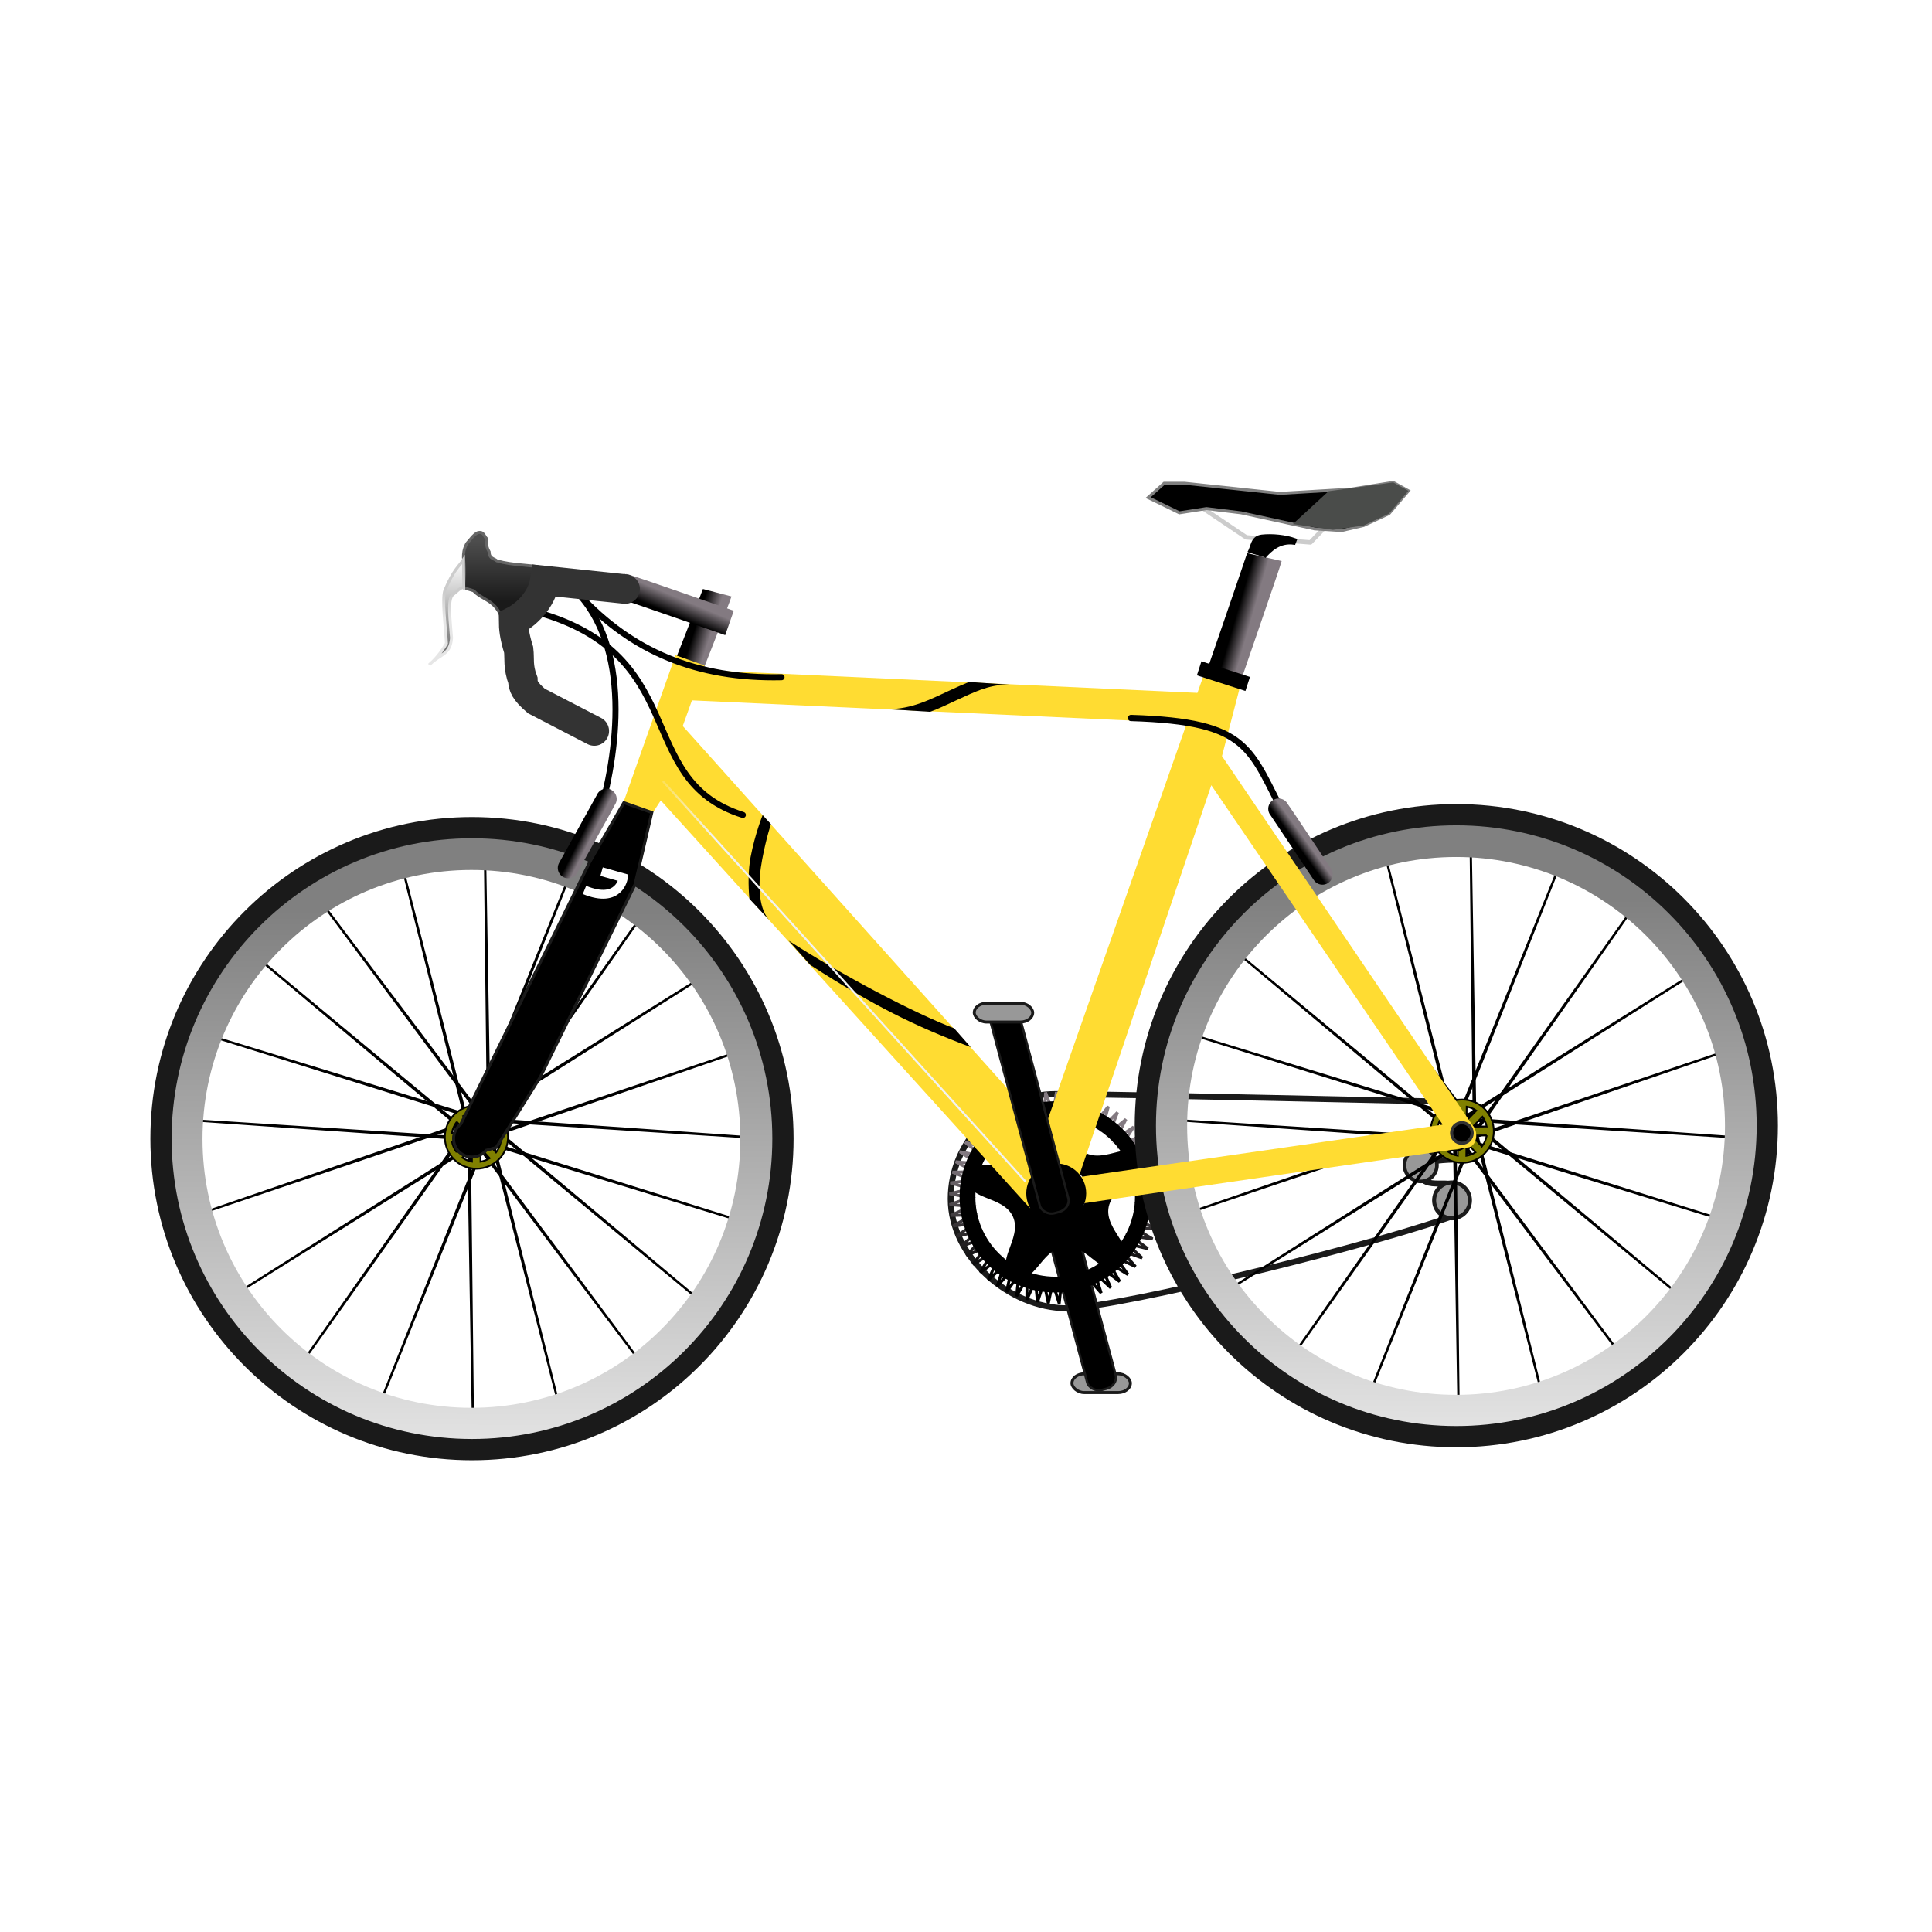 <svg:svg xmlns:dc="http://purl.org/dc/elements/1.1/" xmlns:ns1="http://sodipodi.sourceforge.net/DTD/sodipodi-0.dtd" xmlns:ns2="http://www.inkscape.org/namespaces/inkscape" xmlns:ns3="http://www.w3.org/1999/xlink" xmlns:ns5="http://creativecommons.org/ns#" xmlns:rdf="http://www.w3.org/1999/02/22-rdf-syntax-ns#" xmlns:svg="http://www.w3.org/2000/svg" height="654.575" id="svg2" version="1.1" viewBox="-38.188 -159.338 654.575 654.575" width="654.575" ns1:docname="cervelo_bicycle.svg" ns2:version="0.48.2 r9819">
  <svg:defs id="defs6">
    <svg:linearGradient id="linearGradient3877">
      <svg:stop id="stop3879" offset="0" style="stop-color:#837a81" />
      <svg:stop id="stop3881" offset="1" style="stop-color:#000000" />
    </svg:linearGradient>
    <svg:linearGradient gradientUnits="userSpaceOnUse" id="linearGradient4214" x1="262.87" x2="262.87" y1="240.44" y2="280.36" ns2:collect="always" ns3:href="#linearGradient3877" />
    <svg:linearGradient gradientUnits="userSpaceOnUse" id="linearGradient4216" x1="434.64" x2="435.41" y1="150.59" y2="389.85" ns2:collect="always">
      <svg:stop id="stop3814-3" offset="0" style="stop-color:#808080" />
      <svg:stop id="stop3816-2" offset="1" style="stop-color:#f9f9f9" />
    </svg:linearGradient>
    <svg:linearGradient gradientTransform="matrix(-1 0 0 1 1387.6 -39.816)" gradientUnits="userSpaceOnUse" id="linearGradient4220" x1="387.26" x2="392.67" y1="65.996" y2="64.278" ns2:collect="always" ns3:href="#linearGradient3877" />
    <svg:linearGradient gradientTransform="matrix(-.935 .005 .006 1 1543.1 -39.229)" gradientUnits="userSpaceOnUse" id="linearGradient4222" x1="387.26" x2="392.67" y1="65.996" y2="64.278" ns2:collect="always" ns3:href="#linearGradient3877" />
    <svg:linearGradient gradientTransform="matrix(.114 .971 .763 -.22 892.72 -351.6)" gradientUnits="userSpaceOnUse" id="linearGradient4224" x1="387.26" x2="392.55" y1="65.996" y2="62.908" ns2:collect="always" ns3:href="#linearGradient3877" />
    <svg:linearGradient gradientTransform="matrix(-.251 .593 .382 .229 1277.7 -147.4)" gradientUnits="userSpaceOnUse" id="linearGradient4226" x1="387.26" x2="392.67" y1="65.996" y2="64.278" ns2:collect="always">
      <svg:stop id="stop3879-2-6" offset="0" style="stop-color:#837a81" />
      <svg:stop id="stop3881-3-8" offset="1" style="stop-color:#000000" />
    </svg:linearGradient>
    <svg:linearGradient gradientTransform="matrix(-.983 0 0 .985 1369.3 -12.663)" gradientUnits="userSpaceOnUse" id="linearGradient4228" x1="372.94" x2="396.25" y1="106.03" y2="82.749" ns2:collect="always">
      <svg:stop id="stop3941" offset="0" style="stop-color:#f2f2f2" />
      <svg:stop id="stop3943" offset="1" style="stop-color:#f2f2f2;stop-opacity:0" />
    </svg:linearGradient>
    <svg:linearGradient gradientTransform="matrix(-.642 .048 -.029 .445 1208.9 49.011)" gradientUnits="userSpaceOnUse" id="linearGradient4230" x1="387.26" x2="392.67" y1="65.996" y2="64.278" ns2:collect="always">
      <svg:stop id="stop3879-2" offset="0" style="stop-color:#837a81" />
      <svg:stop id="stop3881-3" offset="1" style="stop-color:#000000" />
    </svg:linearGradient>
    <svg:linearGradient gradientTransform="matrix(-1 0 0 1 667.95 -21.352)" gradientUnits="userSpaceOnUse" id="linearGradient4232" x1="461.49" x2="461.49" y1="55.637" y2="35.307" ns2:collect="always">
      <svg:stop id="stop3950" offset="0" style="stop-color:#1a1a1a" />
      <svg:stop id="stop3952" offset="1" style="stop-color:#4d4d4d" />
    </svg:linearGradient>
    <svg:linearGradient gradientTransform="matrix(-1 0 0 1 667.95 -21.352)" gradientUnits="userSpaceOnUse" id="linearGradient4234" x1="463.72" x2="463.72" y1="62.447" y2="44.079" ns2:collect="always">
      <svg:stop id="stop3958" offset="0" style="stop-color:#4d4d4d" />
      <svg:stop id="stop3960" offset="1" style="stop-color:#666666" />
    </svg:linearGradient>
    <svg:linearGradient gradientTransform="matrix(-1 0 0 1 667.95 -21.352)" gradientUnits="userSpaceOnUse" id="linearGradient4236" x1="474.57" x2="476.05" y1="75.198" y2="41.735" ns2:collect="always">
      <svg:stop id="stop3968" offset="0" style="stop-color:#666666" />
      <svg:stop id="stop3970" offset="1" style="stop-color:#ffffff" />
    </svg:linearGradient>
    <svg:linearGradient gradientTransform="matrix(-1 0 0 1 667.95 -21.352)" gradientUnits="userSpaceOnUse" id="linearGradient4238" x1="469.4" x2="472.12" y1="55.358" y2="62.849" ns2:collect="always">
      <svg:stop id="stop3976" offset="0" style="stop-color:#cccccc" />
      <svg:stop id="stop3978" offset="1" style="stop-color:#e6e6e6" />
    </svg:linearGradient>
  </svg:defs>
  <ns1:namedview bordercolor="#666666" borderopacity="1" gridtolerance="10" guidetolerance="10" id="namedview4" objecttolerance="10" pagecolor="#ffffff" showgrid="false" showguides="true" ns2:current-layer="g4154" ns2:cx="260.92636" ns2:cy="241.15962" ns2:guide-bbox="true" ns2:pageopacity="0" ns2:pageshadow="2" ns2:window-height="736" ns2:window-maximized="1" ns2:window-width="1280" ns2:window-x="1916" ns2:window-y="276" ns2:zoom="1" />
  <svg:g id="g4154" transform="translate(-798.6 32.048)">
    <svg:path d="m1121.9 251.87c-19.624 0-39.39-17.435-39.39-37.059s15.907-35.531 35.531-35.531 131.61 2.656 137.38 2.656c5.76 0 10.2 5.695 10.084 10.349-0.116 4.654-6.164 9.059-6.548 9.2-0.384 0.141-19.98-1.076-18.075 4.411 2.403 6.92 11.165 0.964 14.98 5.996 2.474 3.264 0.378 7.359-0.089 7.545-24.646 9.826-116.69 32.433-133.87 32.433z" id="path4583" style="stroke:#1a1a1a;stroke-width:2;fill:none" ns1:nodetypes="cscczzsssc" ns2:connector-curvature="0" />
    <svg:path d="m508 246c0 2.485-2.015 4.5-4.5 4.5s-4.5-2.015-4.5-4.5 2.015-4.5 4.5-4.5 4.5 2.015 4.5 4.5z" id="path10992" style="stroke:#1a1a1a;stroke-linecap:round;fill:#989898" transform="matrix(1.35 0 0 1.35 572.65 -116.79)" ns1:cx="503.5" ns1:cy="246" ns1:rx="4.5" ns1:ry="4.5" ns1:type="arc" />
    <svg:path d="m508 246c0 2.485-2.015 4.5-4.5 4.5s-4.5-2.015-4.5-4.5 2.015-4.5 4.5-4.5 4.5 2.015 4.5 4.5z" id="path10992-5" style="stroke:#1a1a1a;stroke-linecap:round;fill:#989898" transform="matrix(1.225 0 0 1.225 624.96 -97.975)" ns1:cx="503.5" ns1:cy="246" ns1:rx="4.5" ns1:ry="4.5" ns1:type="arc" />
    <svg:path d="m478 295.87 96.72-111.18-140.71 31.63 143.59-33.09-132.43-57.13 135.62 57.63-73.57-124.05 75.85 126.34 13.4-143.61-12.9 146.8 95.25-108.3-96.72 111.17 140.72-31.63-143.59 33.09 132.43 57.13-135.62-57.63 73.56 124.05-75.84-126.34-13.4 143.61 12.9-146.79z" id="path10727-7-1-7-4" style="stroke:#000000;stroke-linecap:round;fill:#808000" transform="matrix(-.499 .499 .499 .499 1451.3 -191.4)" ns1:arg1="2.322194" ns1:arg2="-2.3557716" ns1:cx="578.41333" ns1:cy="188.38625" ns1:r1="147.08501" ns1:r2="5.2215238" ns1:sides="10" ns1:type="star" ns2:flatsided="false" ns2:randomized="0" ns2:rounded="0" />
    <svg:path d="m478 295.87 96.72-111.18-140.71 31.63 143.59-33.09-132.43-57.13 135.62 57.63-73.57-124.05 75.85 126.34 13.4-143.61-12.9 146.8 95.25-108.3-96.72 111.17 140.72-31.63-143.59 33.09 132.43 57.13-135.62-57.63 73.56 124.05-75.84-126.34-13.4 143.61 12.9-146.79z" id="path10727-7-1-0" style="stroke:#000000;stroke-linecap:round;fill:#808000" transform="matrix(0.611 .353 -.353 0.611 969.74 -128.01)" ns1:arg1="2.322194" ns1:arg2="-2.3557716" ns1:cx="578.41333" ns1:cy="188.38625" ns1:r1="147.08501" ns1:r2="5.2215238" ns1:sides="10" ns1:type="star" ns2:flatsided="false" ns2:randomized="0" ns2:rounded="0" />
    <svg:path d="m478 295.87 96.72-111.18-140.71 31.63 143.59-33.09-132.43-57.13 135.62 57.63-73.57-124.05 75.85 126.34 13.4-143.61-12.9 146.8 95.25-108.3-96.72 111.17 140.72-31.63-143.59 33.09 132.43 57.13-135.62-57.63 73.56 124.05-75.84-126.34-13.4 143.61 12.9-146.79z" id="path10727-7-1-7" style="stroke:#000000;stroke-linecap:round;fill:#808000" transform="matrix(-.499 .499 .499 .499 1117.3 -191.4)" ns1:arg1="2.322194" ns1:arg2="-2.3557716" ns1:cx="578.41333" ns1:cy="188.38625" ns1:r1="147.08501" ns1:r2="5.2215238" ns1:sides="10" ns1:type="star" ns2:flatsided="false" ns2:randomized="0" ns2:rounded="0" />
    <svg:path d="m478 295.87 96.72-111.18-140.71 31.63 143.59-33.09-132.43-57.13 135.62 57.63-73.57-124.05 75.85 126.34 13.4-143.61-12.9 146.8 95.25-108.3-96.72 111.17 140.72-31.63-143.59 33.09 132.43 57.13-135.62-57.63 73.56 124.05-75.84-126.34-13.4 143.61 12.9-146.79z" id="path10727-7-1" style="stroke:#000000;stroke-linecap:round;fill:#808000" transform="matrix(0.611 .353 -.353 0.611 635.74 -128.01)" ns1:arg1="2.322194" ns1:arg2="-2.3557716" ns1:cx="578.41333" ns1:cy="188.38625" ns1:r1="147.08501" ns1:r2="5.2215238" ns1:sides="10" ns1:type="star" ns2:flatsided="false" ns2:randomized="0" ns2:rounded="0" />
    <svg:rect height="6.364" id="rect10812-9" rx="4.162" ry="3.709" style="stroke:#1a1a1a;stroke-linecap:round;fill:#989898" width="19.799" x="1123.6" y="274.07" />
    <svg:rect height="71.964" id="rect10774" rx="4.162" ry="3.709" style="stroke:#1a1a1a;stroke-linecap:round;stroke-width:.786;fill:#000000" transform="rotate(-15)" width="9.989" x="1018.6" y="491.48" />
    <svg:g id="g5353-6" style="stroke:#000000;fill:#808000" transform="matrix(-2.559 0 0 2.672 -351.38 -1995.6)">
      <svg:path d="m-497.54 815.4c-2.308-0-4.182 1.799-4.181 4.014-0 2.215 1.873 4.007 4.181 4.007s4.181-1.792 4.181-4.007c-0-2.215-1.873-4.014-4.181-4.014zm0.545 0.895c0.435 0.07 0.843 0.224 1.203 0.441l-1.196 1.273-0.007-1.713zm-1.133 0.007 0.014 1.762-1.287-1.266c0.375-0.246 0.809-0.416 1.273-0.496zm3.189 1.175c0.325 0.403 0.551 0.882 0.643 1.405l-1.951-0.021 1.308-1.385zm-5.286 0.105 1.28 1.252-1.832-0.021c0.091-0.452 0.284-0.869 0.552-1.231zm-0.559 2.364 1.958 0.021-1.315 1.391c-0.329-0.403-0.55-0.887-0.643-1.413zm4.643 0.042 1.839 0.021c-0.09 0.455-0.283 0.875-0.552 1.238l-1.287-1.259zm-0.818 0.776 1.287 1.259c-0.376 0.248-0.813 0.423-1.28 0.503l-0.007-1.762zm-1.133 0.063 0.014 1.706c-0.438-0.069-0.848-0.223-1.21-0.441l1.196-1.266z" id="path5355-1" style="fill-rule:evenodd;stroke:#000000;stroke-width:.224;fill:#808000" ns2:connector-curvature="0" />
      <svg:path d="m3953.7 1093.3c0 5.439-4.183 9.849-9.344 9.849s-9.344-4.41-9.344-9.849c0-5.439 4.183-9.849 9.344-9.849s9.344 4.41 9.344 9.849z" id="path5357-8" style="fill-rule:evenodd;stroke:#000000;fill:#808000" transform="matrix(.224 0 0 .224 -1380.1 574.77)" ns1:cx="3944.3931" ns1:cy="1093.3224" ns1:rx="9.3439112" ns1:ry="9.8489876" ns1:type="arc" />
      <svg:path d="m-497.84 819.59c0.35 0.31 0.719-0.05 0.639-0.28-0.252-0.451-0.882-0.086-0.639 0.28z" id="path5361-9" style="fill-rule:evenodd;stroke:#000000;stroke-width:.224;fill:#808000" ns1:nodetypes="ccc" ns2:connector-curvature="0" />
    </svg:g>
    <svg:path d="m295.05 279.59-5.762-4.314 3.022 6.785-5.288-4.883 2.308 7.06-4.758-5.401 1.57 7.26-4.177-5.862 0.815 7.383-3.552-6.26 0.052 7.427-2.89-6.592-0.712 7.393-2.196-6.854-1.468 7.281-1.48-7.044-2.209 7.091-0.748-7.159-2.927 6.827-0.008-7.198-3.613 6.49 0.732-7.16-4.261 6.084 1.465-7.047-4.864 5.613 2.181-6.859-5.415 5.083 2.875-6.598-5.91 4.5 3.538-6.268-6.341 3.868 4.164-5.871-6.705 3.196 4.746-5.412-6.998 2.489 5.277-4.895-7.217 1.757 5.752-4.327-7.359 1.005 6.167-3.712-7.424 0.243 6.516-3.058-7.409-0.521 6.796-2.372-7.316-1.28 7.003-1.661-7.146-2.026 7.137-0.932-6.9-2.75 7.195-0.193-6.58-3.445 7.177 0.548-6.191-4.103 7.082 1.283-5.737-4.718 6.913 2.004-5.221-5.283 6.67 2.704-4.65-5.792 6.357 3.376-4.03-6.239 5.976 4.012-3.367-6.62 5.532 4.605-2.669-6.932 5.029 5.149-1.942-7.169 4.473 5.639-1.194-7.331 3.87 6.069-0.434-7.415 3.225 6.435 0.33-7.42 2.546 6.732 1.092-7.347 1.841 6.958 1.841-7.196 1.115 7.111 2.571-6.968 0.378 7.188 3.274-6.667-0.363 7.189 3.942-6.295-1.1 7.113 4.569-5.856-1.825 6.962 5.147-5.356-2.532 6.738 5.67-4.798-3.211 6.442 6.133-4.189-3.856 6.077 6.532-3.537-4.461 5.649 6.861-2.846-5.018 5.16 7.117-2.126-5.522 4.617 7.298-1.383-5.967 4.025 7.401-0.625-6.35 3.39 7.426 0.139-6.665 2.719 7.373 0.902-6.909 2.019 7.241 1.655-7.08 1.298 7.032 2.391-7.176 0.563 6.749 3.102-7.196-0.177 6.394 3.779-7.139-0.916 5.972 4.416-7.007-1.646 5.486 5.007-6.801-2.357 4.942 5.545-6.522-3.044 4.346 6.023-6.175-3.699z" id="path3854" style="stroke:url(#linearGradient4214);stroke-linecap:round;fill:none" transform="matrix(-1 0 0 1 1387.6 -39.816)" ns1:arg1="0.78539816" ns1:arg2="0.82104115" ns1:cx="269.71115" ns1:cy="254.25" ns1:r1="35.83548" ns1:r2="28.729177" ns1:sides="61" ns1:type="star" ns2:flatsided="false" ns2:randomized="0" ns2:rounded="0" ns2:transform-center-x="-1.732317" ns2:transform-center-y="-1.7323195" />
    <svg:path d="m297.48 253.96c0 15.338-12.434 27.773-27.773 27.773-15.338 0-27.773-12.434-27.773-27.773 0-15.338 12.434-27.773 27.773-27.773 15.338 0 27.773 12.434 27.773 27.773z" id="path3852" style="stroke:#000000;stroke-linecap:round;stroke-width:5;fill:none" transform="matrix(-1.07 0 0 1.07 1406.5 -57.612)" ns1:cx="269.71115" ns1:cy="253.96368" ns1:rx="27.772802" ns1:ry="27.772802" ns1:type="arc" />
    <svg:path d="m1115.3 182.98c0.228-0.048 0.473-0.056 0.728-0.083 8.168-0.859 4.721 12.048 11.834 16.154 7.113 4.107 16.566-5.332 19.907 2.171 3.341 7.503-10.003 8.2-11.711 16.234-1.708 8.034 10.197 14.121 4.093 19.617-6.104 5.496-10.917-6.965-19.085-6.106-8.168 0.859-10.26 14.053-17.373 9.946-7.113-4.107 3.258-12.55-0.082-20.054-3.341-7.503-16.529-5.406-14.821-13.44 1.708-8.034 12.932-0.768 19.035-6.264 5.913-5.324 0.398-16.691 7.475-18.176zm2.605 21.066c-4.606 1.234-7.325 5.994-6.09 10.6 1.234 4.606 5.959 7.334 10.565 6.1 4.606-1.234 7.334-5.959 6.1-10.565-1.234-4.606-5.968-7.369-10.575-6.135z" id="path3895" style="fill:#000000" ns2:connector-curvature="0" />
    <svg:path d="m572.64 234.21c0 58.191-47.173 105.36-105.36 105.36-58.191 0-105.36-47.173-105.36-105.36 0-58.191 47.173-105.36 105.36-105.36 58.191 0 105.36 47.173 105.36 105.36z" id="path3800-6" style="stroke:url(#linearGradient4216);stroke-linecap:round;stroke-width:12.866;fill:none" transform="matrix(-.921 0 0 .921 1684.1 -25.621)" ns1:cx="467.27026" ns1:cy="234.20776" ns1:rx="105.36488" ns1:ry="105.36488" ns1:type="arc" />
    <svg:g id="g5353" style="stroke:#000000;fill:#808000" transform="matrix(-2.559 0 0 2.672 -17.38 -1997.6)">
      <svg:path d="m-497.54 815.4c-2.308-0-4.182 1.799-4.181 4.014-0 2.215 1.873 4.007 4.181 4.007s4.181-1.792 4.181-4.007c-0-2.215-1.873-4.014-4.181-4.014zm0.545 0.895c0.435 0.07 0.843 0.224 1.203 0.441l-1.196 1.273-0.007-1.713zm-1.133 0.007 0.014 1.762-1.287-1.266c0.375-0.246 0.809-0.416 1.273-0.496zm3.189 1.175c0.325 0.403 0.551 0.882 0.643 1.405l-1.951-0.021 1.308-1.385zm-5.286 0.105 1.28 1.252-1.832-0.021c0.091-0.452 0.284-0.869 0.552-1.231zm-0.559 2.364 1.958 0.021-1.315 1.391c-0.329-0.403-0.55-0.887-0.643-1.413zm4.643 0.042 1.839 0.021c-0.09 0.455-0.283 0.875-0.552 1.238l-1.287-1.259zm-0.818 0.776 1.287 1.259c-0.376 0.248-0.813 0.423-1.28 0.503l-0.007-1.762zm-1.133 0.063 0.014 1.706c-0.438-0.069-0.848-0.223-1.21-0.441l1.196-1.266z" id="path5355" style="fill-rule:evenodd;stroke:#000000;stroke-width:.224;fill:#808000" ns2:connector-curvature="0" />
      <svg:path d="m3953.7 1093.3c0 5.439-4.183 9.849-9.344 9.849s-9.344-4.41-9.344-9.849c0-5.439 4.183-9.849 9.344-9.849s9.344 4.41 9.344 9.849z" id="path5357" style="fill-rule:evenodd;stroke:#000000;fill:#808000" transform="matrix(.224 0 0 .224 -1380.1 574.77)" ns1:cx="3944.3931" ns1:cy="1093.3224" ns1:rx="9.3439112" ns1:ry="9.8489876" ns1:type="arc" />
      <svg:path d="m-497.84 819.59c0.35 0.31 0.719-0.05 0.639-0.28-0.252-0.451-0.882-0.086-0.639 0.28z" id="path5361" style="fill-rule:evenodd;stroke:#000000;stroke-width:.224;fill:#808000" ns1:nodetypes="ccc" ns2:connector-curvature="0" />
    </svg:g>
    <svg:path d="m572.64 234.21c0 58.191-47.173 105.36-105.36 105.36-58.191 0-105.36-47.173-105.36-105.36 0-58.191 47.173-105.36 105.36-105.36 58.191 0 105.36 47.173 105.36 105.36z" id="path3798-1" style="stroke:#1a1a1a;stroke-linecap:round;stroke-width:7.2;fill:none" transform="matrix(-1 0 0 1 1721.1 -44.208)" ns1:cx="467.27026" ns1:cy="234.20776" ns1:rx="105.36488" ns1:ry="105.36488" ns1:type="arc" />
    <svg:g id="g4621" transform="translate(734.36 -63.092)">
      <svg:path d="m478.34 46.883c-1.145 1.145-8.303 8.589-8.303 8.589l-21.76-1.717-20.9-14.03" id="path3936" style="stroke-linejoin:round;stroke:#cccccc;stroke-linecap:round;stroke-width:1.5;fill:none" ns1:nodetypes="cccc" ns2:connector-curvature="0" />
      <svg:path d="m503.23 38.003-5.154-2.863-14.316 2.291-24.051 1.432-32.354-3.436h-6.872l-5.44 4.867 10.594 5.154 9.162-1.432 11.739 1.432 24.91 5.44 9.162 0.573 7.444-1.718 8.589-4.008z" id="path3938" style="stroke:#808080;stroke-width:1px;fill:#000000" ns2:connector-curvature="0" />
    </svg:g>
    <svg:path d="m572.64 234.21c0 58.191-47.173 105.36-105.36 105.36-58.191 0-105.36-47.173-105.36-105.36 0-58.191 47.173-105.36 105.36-105.36 58.191 0 105.36 47.173 105.36 105.36z" id="path3800" style="stroke:url(#linearGradient4216);stroke-linecap:round;stroke-width:12.866;fill:none" transform="matrix(-.921 0 0 .921 1350.5 -21.229)" ns1:cx="467.27026" ns1:cy="234.20776" ns1:rx="105.36488" ns1:ry="105.36488" ns1:type="arc" />
    <svg:path d="m572.64 234.21c0 58.191-47.173 105.36-105.36 105.36-58.191 0-105.36-47.173-105.36-105.36 0-58.191 47.173-105.36 105.36-105.36 58.191 0 105.36 47.173 105.36 105.36z" id="path3798" style="stroke:#1a1a1a;stroke-linecap:round;stroke-width:7.2;fill:none" transform="matrix(-1 0 0 1 1387.6 -39.816)" ns1:cx="467.27026" ns1:cy="234.20776" ns1:rx="105.36488" ns1:ry="105.36488" ns1:type="arc" />
    <svg:path d="m1003.4 9.43c-0.3 1.146-11.21 28.918-11.21 28.918" id="path3908" style="stroke:url(#linearGradient4220);stroke-width:10;fill:none" ns2:connector-curvature="0" />
    <svg:path d="m1188.8-2.638c-0.261 1.147-14.934 43.681-14.934 43.681" id="path3932" style="stroke:url(#linearGradient4222);stroke-width:12;fill:none" ns1:nodetypes="cc" ns2:connector-curvature="0" />
    <svg:path d="m989.28 30.594 9.812 3.469-7.359 20.528 122.48 136.72 54.362-154.96 11.875 5.281-6.025 23.15 84.814 124.99c2.085 2.001 1.722 6.597-1.026 7.537l-142.6 20.72-6.3-0.15-125.03-138.07-3.03 4.659-9.81-3.469zm181.53 44.062-44.778 132.31 0.178 0.43 123.01-17.738z" id="path2987" style="block-progression:tb;text-indent:0;color:#000000;text-transform:none;fill:#ffdc32" ns1:nodetypes="cccccccccccccccccccc" ns2:connector-curvature="0" />
    <svg:path d="m994.42 35.47 174.67 8.044-0.473 10.39-174.67-8.044 0.473-10.39z" id="path3757" style="block-progression:tb;text-indent:0;color:#000000;text-transform:none;fill:#ffdc32" ns2:connector-curvature="0" />
    <svg:path d="m1012.1 84.725c-38.09-12.043-16.31-55.473-72.84-69.533" id="path3940-4" style="stroke:#000000;stroke-linecap:round;stroke-width:2.051;fill:none" ns1:nodetypes="cc" ns2:connector-curvature="0" />
    <svg:path d="m971.85 7.409c0.907 0.026 35.718 12.261 35.718 12.261" id="path3926" style="stroke:url(#linearGradient4224);stroke-width:8.755;fill:none" ns1:nodetypes="cc" ns2:connector-curvature="0" />
    <svg:path d="m125.52 213.48c0 2.683-2.175 4.859-4.859 4.859-2.683 0-4.859-2.175-4.859-4.859 0-2.683 2.175-4.859 4.859-4.859 2.683 0 4.859 2.175 4.859 4.859z" id="path3927" style="stroke-linejoin:round;stroke:#333333;stroke-linecap:round;stroke-width:1.5;fill:#000000" transform="matrix(-.716 0 0 .716 1342.1 39.628)" ns1:cx="120.66443" ns1:cy="213.47659" ns1:rx="4.8589706" ns1:ry="4.8589706" ns1:type="arc" />
    <svg:path d="m1018.8 84.781s-2.583 6.307-4.094 14.281c-0.8 4.22-0.824 9.697-0.388 14.081l6.575 7.044c-3.727-4.348-3.676-12.849-2.25-20.375 1.426-7.526 2.969-11.969 2.969-11.969z" id="path11038" style="block-progression:tb;text-indent:0;color:#000000;text-transform:none;fill:#000000" ns1:nodetypes="csccscc" ns2:connector-curvature="0" />
    <svg:path d="m971.78 80.562 9.469 3.344-5.688 24.375-32.053 65.162-14.996 23.971-3.389 0.929c-1.142 1.383-2.879 2.281-4.812 2.281-3.438 0-6.219-2.781-6.219-6.219 0-2.005 0.965-3.799 2.438-4.938l43.656-88.75z" id="path4447" style="block-progression:tb;text-indent:0;color:#000000;stroke:#1a1a1a;text-transform:none;fill:#000000" ns1:nodetypes="ccccccssccc" ns2:connector-curvature="0" />
    <svg:path d="m365 294c0 4.971-4.029 9-9 9s-9-4.029-9-9 4.029-9 9-9 9 4.029 9 9z" id="path4625" style="fill:#000000" transform="matrix(1.128 0 0 1.128 716.7 -118.68)" ns1:cx="356" ns1:cy="294" ns1:rx="9" ns1:ry="9" ns1:type="arc" />
    <svg:path d="m1143.6 51.871c40.844 1.274 39.939 10.351 52.788 34.53" id="path3942" style="stroke:#000000;stroke-linecap:round;stroke-width:2.13;fill:none" ns1:nodetypes="cc" ns2:connector-curvature="0" />
    <svg:path d="m1193.6 82.647c0.366 0.432 14.86 22.207 14.86 22.207" id="path3932-2-5" style="stroke:url(#linearGradient4226);stroke-linecap:round;stroke-width:7;fill:none" ns1:nodetypes="cc" ns2:connector-curvature="0" ns2:transform-center-x="1.5" ns2:transform-center-y="-10" />
    <svg:rect height="71.964" id="rect10774-2" rx="4.162" ry="3.709" style="stroke:#1a1a1a;stroke-linecap:round;stroke-width:.786;fill:#000000" transform="rotate(-15)" width="9.989" x="1018.6" y="429.48" />
    <svg:rect height="6.364" id="rect10812" rx="4.162" ry="3.709" style="stroke:#1a1a1a;stroke-linecap:round;fill:#989898" width="19.799" x="1090.5" y="148.52" />
    <svg:path d="m1088.7 39.675c-1.919 0.773-4.264 1.826-6.121 2.675-6.449 2.948-13.112 6.641-21.766 6.517l14.702 0.907c3.06-1.079 6.03-2.582 8.716-3.809 6.449-2.947 12.259-5.966 19.481-5.276z" id="path11014" style="block-progression:tb;text-indent:0;color:#000000;text-transform:none;fill:#000000" ns1:nodetypes="csccscc" ns2:connector-curvature="0" />
    <svg:path d="m1027.6 127.31 7.312 8.219c21.199 13.713 35.555 20.788 54.375 27.844l-5.592-6.364c-13.196-4.987-37.882-17.917-56.095-29.699z" id="path3164" style="block-progression:tb;text-indent:0;color:#000000;text-transform:none;fill:#000000" ns1:nodetypes="ccccc" ns2:connector-curvature="0" />
    <svg:path d="m985.18 73.494 122.62 135.38" id="path3929" style="stroke:url(#linearGradient4228);stroke-linecap:round;stroke-width:.689;fill:none" ns1:nodetypes="cc" ns2:connector-curvature="0" />
    <svg:g id="g4621-5" transform="translate(734.36 -63.092)">
      <svg:path d="m503.23 38.003-5.154-2.863-21.878 2.978-12.124 11.144 13.6 1.948 10.382-1.468 8.589-4.008z" id="path3938-1" style="fill:#4a4c4a" ns1:nodetypes="cccccccc" ns2:connector-curvature="0" />
    </svg:g>
    <svg:path d="m1025.2 38.054c-28.625 0.645-50.841-8.737-68.502-27.935 18.241 20.506 12.52 57.03 5.76 78.105" id="path3940" style="stroke:#000000;stroke-linecap:round;stroke-width:2.051;fill:none" ns1:nodetypes="ccc" ns2:connector-curvature="0" />
    <svg:path d="m965.85 79.315c-0.217 0.523-12.958 23.368-12.958 23.368" id="path3932-2" style="stroke:url(#linearGradient4230);stroke-linecap:round;stroke-width:7;fill:none" ns1:nodetypes="cc" ns2:connector-curvature="0" />
    <svg:path d="m964.23 103.93 7.362 2.08s-1.211 9.047-13.161 4.121" id="path4113" style="stroke:#ffffff;stroke-width:3;fill:none" ns2:connector-curvature="0" />
    <svg:g id="g4133" transform="translate(720,-22)">
      <svg:path d="m224.36 22.972c0.509 1.068-14.649 21.511-14.071 16.601-2.471-5.887-6.445-5.635-9.414-8.807l-3.239-1.012c-0.26-2.194 0.481-4.146-0.202-10.325 0.021-1.274 0.026-2.534 1.113-4.657 1.202-1.309 2.174-2.873 3.644-3.644 2.147-0.646 2.19 1.232 3.138 2.025 0.364 0.584-0.735 1.711 0.81 4.454 0.015 2.306 1.653 2.176 2.632 3.037 5.611 1.6 10.828 1.233 15.589 2.328z" id="path3946" style="stroke:url(#linearGradient4234);stroke-width:1px;fill:url(#linearGradient4232)" ns1:nodetypes="ccccccccccc" ns2:connector-curvature="0" />
      <svg:path d="m197.44 20.239c-1.473 2.279-3.308 3.312-6.276 10.325-1.076 3.023 0.218 12.908 0.506 18.019-1.684 2.975-3.647 5.393-5.871 7.288 3.745-3.779 7.184-3.309 7.592-9.111-0.417-6.044-1.445-12.916 0.405-14.678 1.257-0.818 2.73-2.716 3.745-2.328z" id="path3964" style="stroke:url(#linearGradient4238);stroke-width:1px;fill:url(#linearGradient4236)" ns1:nodetypes="cccccccc" ns2:connector-curvature="0" />
      <svg:path d="m252.21 30.185-27.2-2.863c-1.033 6.729-6.59 11.727-10.594 13.743 0.023 2.283 0.192 4.821 1.718 9.735 0.363 2.983-0.318 5.591 1.432 10.307 0.03 1.871 0.629 3.645 4.581 7.015l19.613 10.164" id="path3930" style="stroke:#333333;stroke-linecap:round;stroke-width:10;fill:none" ns1:nodetypes="ccccccc" ns2:connector-curvature="0" />
    </svg:g>
    <svg:path d="m1166.7 35.041 16.44 5.303" id="path4138" style="stroke:#000000;stroke-width:5;fill:none" ns1:nodetypes="cc" ns2:connector-curvature="0" />
    <svg:path d="m1183.5-4.159c1.299-1.962 0.953-5.228 4.464-5.613 3.51-0.384 7.973 0.053 11.358 1.282l-0.442 1.155c-4.951-0.725-8.068 2.389-10.12 4.679" id="path4142" style="stroke:#000000;stroke-width:1px;fill:#000000" ns1:nodetypes="csccc" ns2:connector-curvature="0" />
  </svg:g>
</svg:svg>